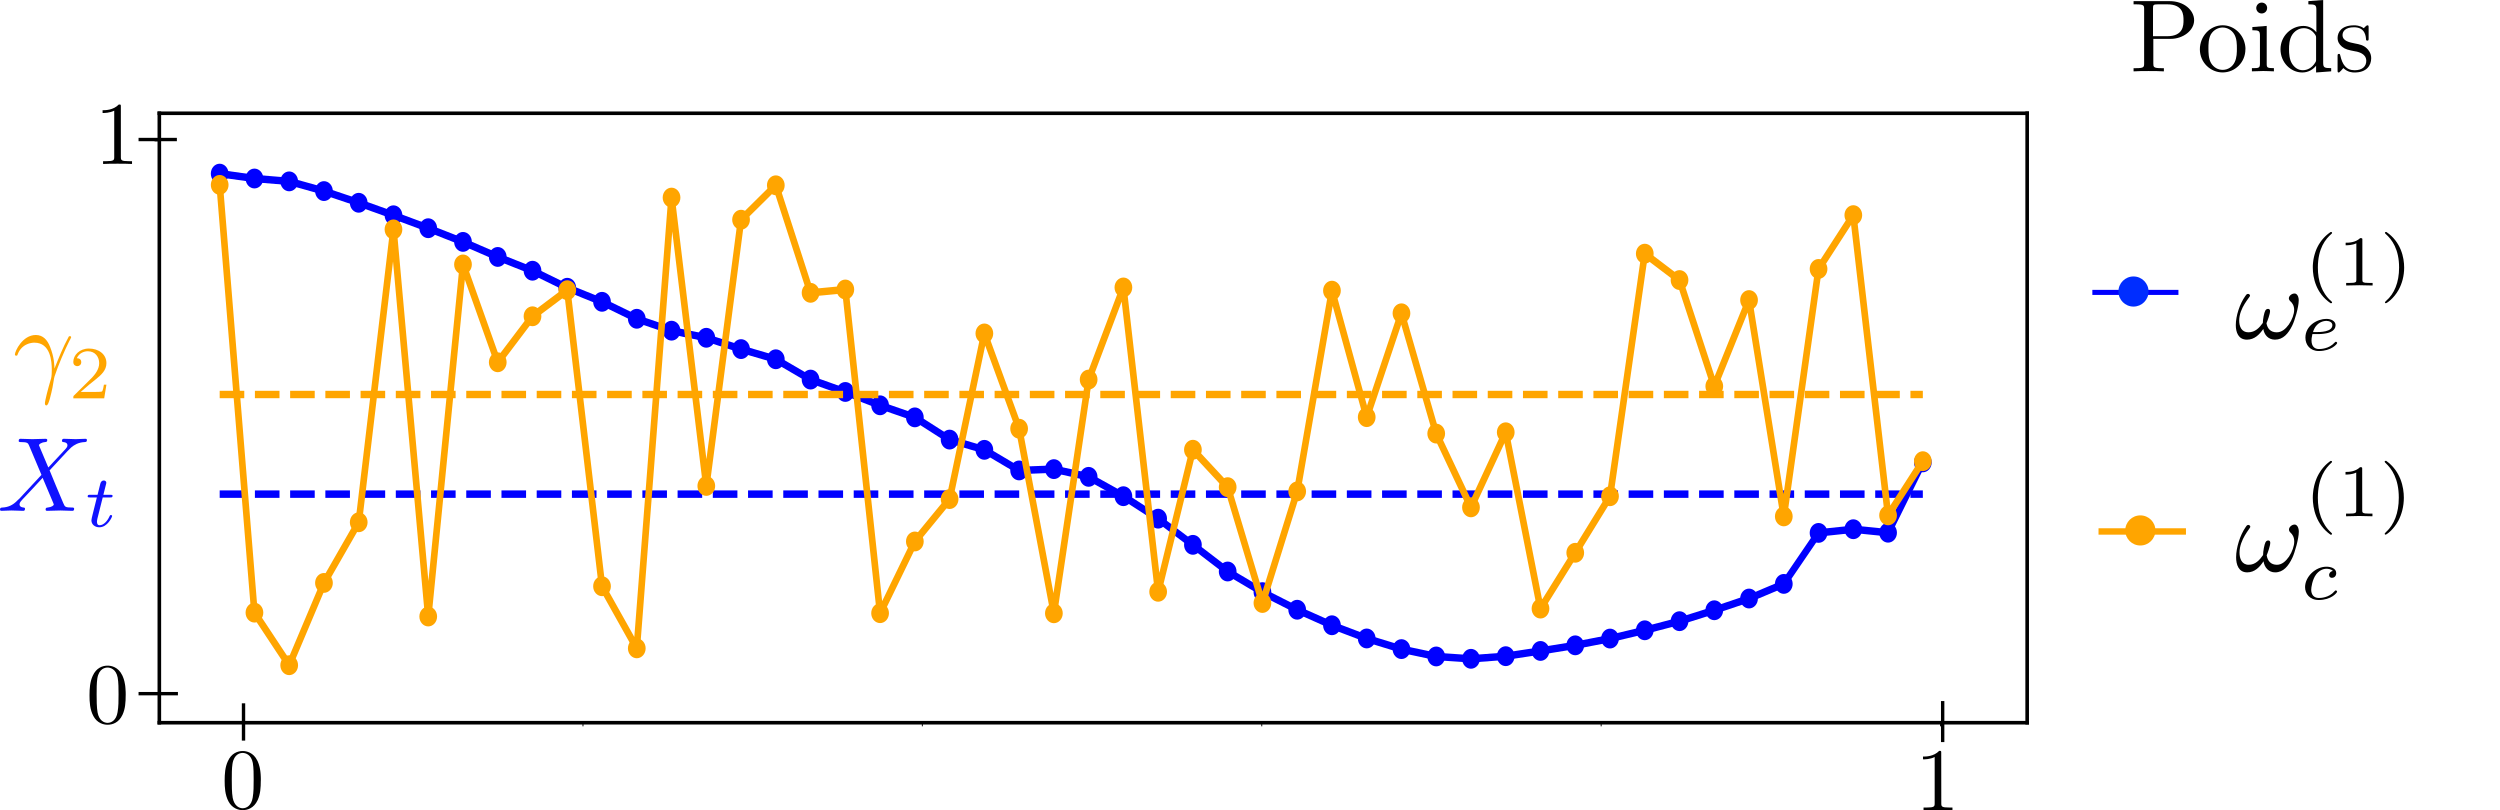 <?xml version="1.0" encoding="UTF-8" standalone="no"?>
<!-- Created with Inkscape (http://www.inkscape.org/) -->

<svg
   xmlns:dc="http://purl.org/dc/elements/1.1/"
   xmlns:cc="http://creativecommons.org/ns#"
   xmlns:rdf="http://www.w3.org/1999/02/22-rdf-syntax-ns#"
   xmlns:svg="http://www.w3.org/2000/svg"
   xmlns="http://www.w3.org/2000/svg"
   xmlns:xlink="http://www.w3.org/1999/xlink"
   xmlns:sodipodi="http://sodipodi.sourceforge.net/DTD/sodipodi-0.dtd"
   xmlns:inkscape="http://www.inkscape.org/namespaces/inkscape"
   width="207.079mm"
   height="67.121mm"
   viewBox="0 0 207.079 67.121"
   version="1.1"
   id="svg9025"
   inkscape:version="0.92.5 (2060ec1f9f, 2020-04-08)"
   sodipodi:docname="weights_2som.svg">
  <defs
     id="defs9019">
    <clipPath
       clipPathUnits="userSpaceOnUse"
       id="clipPath180">
      <path
         d="M 0,0 H 869 V 756 H 0 Z"
         id="path178"
         inkscape:connector-curvature="0" />
    </clipPath>
    <clipPath
       clipPathUnits="userSpaceOnUse"
       id="clipPath190">
      <path
         d="M 0,0 H 812.375 V 756 H 0 Z"
         id="path188"
         inkscape:connector-curvature="0" />
    </clipPath>
    <clipPath
       clipPathUnits="userSpaceOnUse"
       id="clipPath200">
      <path
         d="M 0,0 H 869 V 756 H 0 Z"
         id="path198"
         inkscape:connector-curvature="0" />
    </clipPath>
    <clipPath
       clipPathUnits="userSpaceOnUse"
       id="clipPath210">
      <path
         d="M 0,0 H 812.375 V 756 H 0 Z"
         id="path208"
         inkscape:connector-curvature="0" />
    </clipPath>
    <clipPath
       clipPathUnits="userSpaceOnUse"
       id="clipPath220">
      <path
         d="M 0,0 H 869 V 756 H 0 Z"
         id="path218"
         inkscape:connector-curvature="0" />
    </clipPath>
    <clipPath
       clipPathUnits="userSpaceOnUse"
       id="clipPath236">
      <path
         d="M 0,0 H 869 V 756 H 0 Z"
         id="path234"
         inkscape:connector-curvature="0" />
    </clipPath>
    <clipPath
       clipPathUnits="userSpaceOnUse"
       id="clipPath448">
      <path
         d="M 0,0 H 869 V 756 H 0 Z"
         id="path446"
         inkscape:connector-curvature="0" />
    </clipPath>
    <clipPath
       clipPathUnits="userSpaceOnUse"
       id="clipPath464">
      <path
         d="M 0,0 H 869 V 756 H 0 Z"
         id="path462"
         inkscape:connector-curvature="0" />
    </clipPath>
    <clipPath
       clipPathUnits="userSpaceOnUse"
       id="clipPath480">
      <path
         d="M 0,0 H 869 V 756 H 0 Z"
         id="path478"
         inkscape:connector-curvature="0" />
    </clipPath>
    <clipPath
       clipPathUnits="userSpaceOnUse"
       id="clipPath692">
      <path
         d="M 0,0 H 869 V 756 H 0 Z"
         id="path690"
         inkscape:connector-curvature="0" />
    </clipPath>
    <clipPath
       clipPathUnits="userSpaceOnUse"
       id="clipPath708">
      <path
         d="M 0,0 H 869 V 756 H 0 Z"
         id="path706"
         inkscape:connector-curvature="0" />
    </clipPath>
    <clipPath
       clipPathUnits="userSpaceOnUse"
       id="clipPath920">
      <path
         d="M 0,0 H 869 V 756 H 0 Z"
         id="path918"
         inkscape:connector-curvature="0" />
    </clipPath>
    <clipPath
       clipPathUnits="userSpaceOnUse"
       id="clipPath936">
      <path
         d="M 0,0 H 869 V 756 H 0 Z"
         id="path934"
         inkscape:connector-curvature="0" />
    </clipPath>
    <clipPath
       id="pb4bc68d1fe">
      <rect
         height="125.48"
         width="422.84"
         x="33.64"
         y="10.8"
         id="rect2242" />
    </clipPath>
    <clipPath
       id="clipPath8825">
      <rect
         height="125.48"
         width="422.84"
         x="33.64"
         y="10.8"
         id="rect8823" />
    </clipPath>
    <clipPath
       id="clipPath8829">
      <rect
         height="125.48"
         width="422.84"
         x="33.64"
         y="10.8"
         id="rect8827" />
    </clipPath>
    <clipPath
       id="clipPath8833">
      <rect
         height="125.48"
         width="422.84"
         x="33.64"
         y="10.8"
         id="rect8831" />
    </clipPath>
    <clipPath
       id="clipPath8837">
      <rect
         height="125.48"
         width="422.84"
         x="33.64"
         y="10.8"
         id="rect8835" />
    </clipPath>
    <clipPath
       id="clipPath8841">
      <rect
         height="125.48"
         width="422.84"
         x="33.64"
         y="10.8"
         id="rect8839" />
    </clipPath>
    <clipPath
       id="clipPath8845">
      <rect
         height="125.48"
         width="422.84"
         x="33.64"
         y="10.8"
         id="rect8843" />
    </clipPath>
    <path
       inkscape:connector-curvature="0"
       style="stroke:#0000ff;stroke-linecap:butt;stroke-linejoin:round"
       id="m11301d2ec2"
       d="M 0,1.5 C 0.398,1.5 0.779,1.342 1.061,1.061 1.342,0.779 1.5,0.398 1.5,0 1.5,-0.398 1.342,-0.779 1.061,-1.061 0.779,-1.342 0.398,-1.5 0,-1.5 c -0.398,0 -0.779,0.158 -1.061,0.439 C -1.342,-0.779 -1.5,-0.398 -1.5,0 c 0,0.398 0.158,0.779 0.439,1.061 C -0.779,1.342 -0.398,1.5 0,1.5 Z" />
    <path
       inkscape:connector-curvature="0"
       style="stroke:#ffa500;stroke-linecap:butt;stroke-linejoin:round"
       id="ma94434e2fb"
       d="M 0,1.5 C 0.398,1.5 0.779,1.342 1.061,1.061 1.342,0.779 1.5,0.398 1.5,0 1.5,-0.398 1.342,-0.779 1.061,-1.061 0.779,-1.342 0.398,-1.5 0,-1.5 c -0.398,0 -0.779,0.158 -1.061,0.439 C -1.342,-0.779 -1.5,-0.398 -1.5,0 c 0,0.398 0.158,0.779 0.439,1.061 C -0.779,1.342 -0.398,1.5 0,1.5 Z" />
  </defs>
  <sodipodi:namedview
     id="base"
     pagecolor="#ffffff"
     bordercolor="#666666"
     borderopacity="1.0"
     inkscape:pageopacity="0.0"
     inkscape:pageshadow="2"
     inkscape:zoom="0.7"
     inkscape:cx="347.33854"
     inkscape:cy="99.129989"
     inkscape:document-units="mm"
     inkscape:current-layer="layer1"
     showgrid="false"
     fit-margin-top="0"
     fit-margin-left="0"
     fit-margin-right="0"
     fit-margin-bottom="0"
     inkscape:window-width="1294"
     inkscape:window-height="704"
     inkscape:window-x="72"
     inkscape:window-y="27"
     inkscape:window-maximized="1" />
  <g
     inkscape:label="Layer 1"
     inkscape:groupmode="layer"
     id="layer1"
     transform="translate(2.526,-9.826)">
    <path
       d="m 17.649,69.646 v 0.346"
       style="fill:none;stroke:#000000;stroke-width:0.079;stroke-linecap:butt;stroke-linejoin:round;stroke-miterlimit:4;stroke-dasharray:none;stroke-opacity:1"
       id="path134"
       inkscape:connector-curvature="0" />
    <path
       d="m 45.763,69.646 v 0.346"
       style="fill:none;stroke:#000000;stroke-width:0.079;stroke-linecap:butt;stroke-linejoin:round;stroke-miterlimit:4;stroke-dasharray:none;stroke-opacity:1"
       id="path138"
       inkscape:connector-curvature="0" />
    <path
       d="m 73.873,69.646 v 0.346"
       style="fill:none;stroke:#000000;stroke-width:0.079;stroke-linecap:butt;stroke-linejoin:round;stroke-miterlimit:4;stroke-dasharray:none;stroke-opacity:1"
       id="path142"
       inkscape:connector-curvature="0" />
    <path
       d="m 101.988,69.646 v 0.346"
       style="fill:none;stroke:#000000;stroke-width:0.079;stroke-linecap:butt;stroke-linejoin:round;stroke-miterlimit:4;stroke-dasharray:none;stroke-opacity:1"
       id="path146"
       inkscape:connector-curvature="0" />
    <path
       d="m 130.1,69.646 v 0.346"
       style="fill:none;stroke:#000000;stroke-width:0.079;stroke-linecap:butt;stroke-linejoin:round;stroke-miterlimit:4;stroke-dasharray:none;stroke-opacity:1"
       id="path150"
       inkscape:connector-curvature="0" />
    <path
       d="m 158.212,69.646 v 0.346"
       style="fill:none;stroke:#000000;stroke-width:0.079;stroke-linecap:butt;stroke-linejoin:round;stroke-miterlimit:4;stroke-dasharray:none;stroke-opacity:1"
       id="path154"
       inkscape:connector-curvature="0" />
    <path
       d="M 10.621,67.353 H 10.277"
       style="fill:none;stroke:#000000;stroke-width:0.079;stroke-linecap:butt;stroke-linejoin:round;stroke-miterlimit:4;stroke-dasharray:none;stroke-opacity:1"
       id="path158"
       inkscape:connector-curvature="0" />
    <path
       d="M 10.621,21.492 H 10.277"
       style="fill:none;stroke:#000000;stroke-width:0.079;stroke-linecap:butt;stroke-linejoin:round;stroke-miterlimit:4;stroke-dasharray:none;stroke-opacity:1"
       id="path162"
       inkscape:connector-curvature="0" />
    <g
       id="g182"
       transform="matrix(0.353,0,0,0.353,-47.386,-11.674)" />
    <g
       transform="matrix(0.353,0,0,0.353,-46.252,65.055)"
       id="g184" />
    <g
       id="g8811"
       transform="matrix(0.367,0,0,0.411,-3.729,14.153)">
      <g
         id="LineCollection_1"
         style="stroke-linecap:butt;stroke-linejoin:round" />
      <g
         id="line2d_13"
         style="stroke-linecap:butt;stroke-linejoin:round">
        <path
           clip-path="url(#pb4bc68d1fe)"
           d="m 52.86,24.465 7.845,0.985 7.845,0.576 7.845,1.957 7.845,2.356 7.845,2.517 7.845,2.609 7.845,2.757 7.845,3.033 7.845,2.778 7.845,3.432 7.845,2.833 7.845,3.418 7.845,2.4 7.845,1.431 7.845,2.282 7.845,2.049 7.845,4.093 7.845,2.495 7.845,2.69 7.845,2.431 7.845,4.478 7.845,2.065 7.845,4.152 7.845,-0.264 7.845,1.557 7.845,3.9 7.845,4.526 7.845,5.275 7.845,5.373 7.845,4.158 7.845,3.549 7.845,3.129 7.845,2.662 7.845,2.145 7.845,1.482 7.845,0.473 7.845,-0.529 7.845,-1.057 7.845,-1.132 7.845,-1.362 7.845,-1.669 7.845,-1.834 7.845,-2.203 7.845,-2.363 7.845,-2.95 7.845,-10.275 7.845,-0.743 7.845,0.703 7.845,-14.174"
           style="fill:none;stroke:#0000ff;stroke-width:1.5;stroke-linecap:square;stroke-linejoin:round"
           id="path224"
           inkscape:connector-curvature="0" />
        <defs
           id="defs227">
          <path
             d="M 0,1.5 C 0.398,1.5 0.779,1.342 1.061,1.061 1.342,0.779 1.5,0.398 1.5,0 1.5,-0.398 1.342,-0.779 1.061,-1.061 0.779,-1.342 0.398,-1.5 0,-1.5 c -0.398,0 -0.779,0.158 -1.061,0.439 C -1.342,-0.779 -1.5,-0.398 -1.5,0 c 0,0.398 0.158,0.779 0.439,1.061 C -0.779,1.342 -0.398,1.5 0,1.5 Z"
             id="path9118"
             style="stroke:#0000ff;stroke-linecap:butt;stroke-linejoin:round"
             inkscape:connector-curvature="0" />
        </defs>
        <g
           clip-path="url(#pb4bc68d1fe)"
           id="g329"
           style="stroke-linecap:butt;stroke-linejoin:round">
          <use
             style="fill:#0000ff;stroke:#0000ff;stroke-linecap:butt;stroke-linejoin:round"
             x="52.86"
             xlink:href="#m11301d2ec2"
             y="24.465"
             id="use229"
             width="100%"
             height="100%" />
          <use
             style="fill:#0000ff;stroke:#0000ff;stroke-linecap:butt;stroke-linejoin:round"
             x="60.705"
             xlink:href="#m11301d2ec2"
             y="25.449"
             id="use231"
             width="100%"
             height="100%" />
          <use
             style="fill:#0000ff;stroke:#0000ff;stroke-linecap:butt;stroke-linejoin:round"
             x="68.55"
             xlink:href="#m11301d2ec2"
             y="26.026"
             id="use233"
             width="100%"
             height="100%" />
          <use
             style="fill:#0000ff;stroke:#0000ff;stroke-linecap:butt;stroke-linejoin:round"
             x="76.395"
             xlink:href="#m11301d2ec2"
             y="27.982"
             id="use235"
             width="100%"
             height="100%" />
          <use
             style="fill:#0000ff;stroke:#0000ff;stroke-linecap:butt;stroke-linejoin:round"
             x="84.24"
             xlink:href="#m11301d2ec2"
             y="30.339"
             id="use237"
             width="100%"
             height="100%" />
          <use
             style="fill:#0000ff;stroke:#0000ff;stroke-linecap:butt;stroke-linejoin:round"
             x="92.084"
             xlink:href="#m11301d2ec2"
             y="32.856"
             id="use239"
             width="100%"
             height="100%" />
          <use
             style="fill:#0000ff;stroke:#0000ff;stroke-linecap:butt;stroke-linejoin:round"
             x="99.929"
             xlink:href="#m11301d2ec2"
             y="35.465"
             id="use241"
             width="100%"
             height="100%" />
          <use
             style="fill:#0000ff;stroke:#0000ff;stroke-linecap:butt;stroke-linejoin:round"
             x="107.774"
             xlink:href="#m11301d2ec2"
             y="38.222"
             id="use243"
             width="100%"
             height="100%" />
          <use
             style="fill:#0000ff;stroke:#0000ff;stroke-linecap:butt;stroke-linejoin:round"
             x="115.619"
             xlink:href="#m11301d2ec2"
             y="41.255"
             id="use245"
             width="100%"
             height="100%" />
          <use
             style="fill:#0000ff;stroke:#0000ff;stroke-linecap:butt;stroke-linejoin:round"
             x="123.464"
             xlink:href="#m11301d2ec2"
             y="44.033"
             id="use247"
             width="100%"
             height="100%" />
          <use
             style="fill:#0000ff;stroke:#0000ff;stroke-linecap:butt;stroke-linejoin:round"
             x="131.309"
             xlink:href="#m11301d2ec2"
             y="47.465"
             id="use249"
             width="100%"
             height="100%" />
          <use
             style="fill:#0000ff;stroke:#0000ff;stroke-linecap:butt;stroke-linejoin:round"
             x="139.154"
             xlink:href="#m11301d2ec2"
             y="50.298"
             id="use251"
             width="100%"
             height="100%" />
          <use
             style="fill:#0000ff;stroke:#0000ff;stroke-linecap:butt;stroke-linejoin:round"
             x="146.999"
             xlink:href="#m11301d2ec2"
             y="53.716"
             id="use253"
             width="100%"
             height="100%" />
          <use
             style="fill:#0000ff;stroke:#0000ff;stroke-linecap:butt;stroke-linejoin:round"
             x="154.844"
             xlink:href="#m11301d2ec2"
             y="56.116"
             id="use255"
             width="100%"
             height="100%" />
          <use
             style="fill:#0000ff;stroke:#0000ff;stroke-linecap:butt;stroke-linejoin:round"
             x="162.689"
             xlink:href="#m11301d2ec2"
             y="57.547"
             id="use257"
             width="100%"
             height="100%" />
          <use
             style="fill:#0000ff;stroke:#0000ff;stroke-linecap:butt;stroke-linejoin:round"
             x="170.533"
             xlink:href="#m11301d2ec2"
             y="59.829"
             id="use259"
             width="100%"
             height="100%" />
          <use
             style="fill:#0000ff;stroke:#0000ff;stroke-linecap:butt;stroke-linejoin:round"
             x="178.378"
             xlink:href="#m11301d2ec2"
             y="61.878"
             id="use261"
             width="100%"
             height="100%" />
          <use
             style="fill:#0000ff;stroke:#0000ff;stroke-linecap:butt;stroke-linejoin:round"
             x="186.223"
             xlink:href="#m11301d2ec2"
             y="65.971"
             id="use263"
             width="100%"
             height="100%" />
          <use
             style="fill:#0000ff;stroke:#0000ff;stroke-linecap:butt;stroke-linejoin:round"
             x="194.068"
             xlink:href="#m11301d2ec2"
             y="68.466"
             id="use265"
             width="100%"
             height="100%" />
          <use
             style="fill:#0000ff;stroke:#0000ff;stroke-linecap:butt;stroke-linejoin:round"
             x="201.913"
             xlink:href="#m11301d2ec2"
             y="71.156"
             id="use267"
             width="100%"
             height="100%" />
          <use
             style="fill:#0000ff;stroke:#0000ff;stroke-linecap:butt;stroke-linejoin:round"
             x="209.758"
             xlink:href="#m11301d2ec2"
             y="73.587"
             id="use269"
             width="100%"
             height="100%" />
          <use
             style="fill:#0000ff;stroke:#0000ff;stroke-linecap:butt;stroke-linejoin:round"
             x="217.603"
             xlink:href="#m11301d2ec2"
             y="78.065"
             id="use271"
             width="100%"
             height="100%" />
          <use
             style="fill:#0000ff;stroke:#0000ff;stroke-linecap:butt;stroke-linejoin:round"
             x="225.448"
             xlink:href="#m11301d2ec2"
             y="80.131"
             id="use273"
             width="100%"
             height="100%" />
          <use
             style="fill:#0000ff;stroke:#0000ff;stroke-linecap:butt;stroke-linejoin:round"
             x="233.293"
             xlink:href="#m11301d2ec2"
             y="84.282"
             id="use275"
             width="100%"
             height="100%" />
          <use
             style="fill:#0000ff;stroke:#0000ff;stroke-linecap:butt;stroke-linejoin:round"
             x="241.138"
             xlink:href="#m11301d2ec2"
             y="84.018"
             id="use277"
             width="100%"
             height="100%" />
          <use
             style="fill:#0000ff;stroke:#0000ff;stroke-linecap:butt;stroke-linejoin:round"
             x="248.982"
             xlink:href="#m11301d2ec2"
             y="85.575"
             id="use279"
             width="100%"
             height="100%" />
          <use
             style="fill:#0000ff;stroke:#0000ff;stroke-linecap:butt;stroke-linejoin:round"
             x="256.827"
             xlink:href="#m11301d2ec2"
             y="89.475"
             id="use281"
             width="100%"
             height="100%" />
          <use
             style="fill:#0000ff;stroke:#0000ff;stroke-linecap:butt;stroke-linejoin:round"
             x="264.672"
             xlink:href="#m11301d2ec2"
             y="94.001"
             id="use283"
             width="100%"
             height="100%" />
          <use
             style="fill:#0000ff;stroke:#0000ff;stroke-linecap:butt;stroke-linejoin:round"
             x="272.517"
             xlink:href="#m11301d2ec2"
             y="99.277"
             id="use285"
             width="100%"
             height="100%" />
          <use
             style="fill:#0000ff;stroke:#0000ff;stroke-linecap:butt;stroke-linejoin:round"
             x="280.362"
             xlink:href="#m11301d2ec2"
             y="104.65"
             id="use287"
             width="100%"
             height="100%" />
          <use
             style="fill:#0000ff;stroke:#0000ff;stroke-linecap:butt;stroke-linejoin:round"
             x="288.207"
             xlink:href="#m11301d2ec2"
             y="108.807"
             id="use289"
             width="100%"
             height="100%" />
          <use
             style="fill:#0000ff;stroke:#0000ff;stroke-linecap:butt;stroke-linejoin:round"
             x="296.052"
             xlink:href="#m11301d2ec2"
             y="112.356"
             id="use291"
             width="100%"
             height="100%" />
          <use
             style="fill:#0000ff;stroke:#0000ff;stroke-linecap:butt;stroke-linejoin:round"
             x="303.897"
             xlink:href="#m11301d2ec2"
             y="115.485"
             id="use293"
             width="100%"
             height="100%" />
          <use
             style="fill:#0000ff;stroke:#0000ff;stroke-linecap:butt;stroke-linejoin:round"
             x="311.742"
             xlink:href="#m11301d2ec2"
             y="118.146"
             id="use295"
             width="100%"
             height="100%" />
          <use
             style="fill:#0000ff;stroke:#0000ff;stroke-linecap:butt;stroke-linejoin:round"
             x="319.587"
             xlink:href="#m11301d2ec2"
             y="120.291"
             id="use297"
             width="100%"
             height="100%" />
          <use
             style="fill:#0000ff;stroke:#0000ff;stroke-linecap:butt;stroke-linejoin:round"
             x="327.431"
             xlink:href="#m11301d2ec2"
             y="121.773"
             id="use299"
             width="100%"
             height="100%" />
          <use
             style="fill:#0000ff;stroke:#0000ff;stroke-linecap:butt;stroke-linejoin:round"
             x="335.276"
             xlink:href="#m11301d2ec2"
             y="122.246"
             id="use301"
             width="100%"
             height="100%" />
          <use
             style="fill:#0000ff;stroke:#0000ff;stroke-linecap:butt;stroke-linejoin:round"
             x="343.121"
             xlink:href="#m11301d2ec2"
             y="121.717"
             id="use303"
             width="100%"
             height="100%" />
          <use
             style="fill:#0000ff;stroke:#0000ff;stroke-linecap:butt;stroke-linejoin:round"
             x="350.966"
             xlink:href="#m11301d2ec2"
             y="120.661"
             id="use305"
             width="100%"
             height="100%" />
          <use
             style="fill:#0000ff;stroke:#0000ff;stroke-linecap:butt;stroke-linejoin:round"
             x="358.811"
             xlink:href="#m11301d2ec2"
             y="119.529"
             id="use307"
             width="100%"
             height="100%" />
          <use
             style="fill:#0000ff;stroke:#0000ff;stroke-linecap:butt;stroke-linejoin:round"
             x="366.656"
             xlink:href="#m11301d2ec2"
             y="118.167"
             id="use309"
             width="100%"
             height="100%" />
          <use
             style="fill:#0000ff;stroke:#0000ff;stroke-linecap:butt;stroke-linejoin:round"
             x="374.501"
             xlink:href="#m11301d2ec2"
             y="116.498"
             id="use311"
             width="100%"
             height="100%" />
          <use
             style="fill:#0000ff;stroke:#0000ff;stroke-linecap:butt;stroke-linejoin:round"
             x="382.346"
             xlink:href="#m11301d2ec2"
             y="114.664"
             id="use313"
             width="100%"
             height="100%" />
          <use
             style="fill:#0000ff;stroke:#0000ff;stroke-linecap:butt;stroke-linejoin:round"
             x="390.191"
             xlink:href="#m11301d2ec2"
             y="112.461"
             id="use315"
             width="100%"
             height="100%" />
          <use
             style="fill:#0000ff;stroke:#0000ff;stroke-linecap:butt;stroke-linejoin:round"
             x="398.036"
             xlink:href="#m11301d2ec2"
             y="110.098"
             id="use317"
             width="100%"
             height="100%" />
          <use
             style="fill:#0000ff;stroke:#0000ff;stroke-linecap:butt;stroke-linejoin:round"
             x="405.88"
             xlink:href="#m11301d2ec2"
             y="107.148"
             id="use319"
             width="100%"
             height="100%" />
          <use
             style="fill:#0000ff;stroke:#0000ff;stroke-linecap:butt;stroke-linejoin:round"
             x="413.725"
             xlink:href="#m11301d2ec2"
             y="96.873"
             id="use321"
             width="100%"
             height="100%" />
          <use
             style="fill:#0000ff;stroke:#0000ff;stroke-linecap:butt;stroke-linejoin:round"
             x="421.57"
             xlink:href="#m11301d2ec2"
             y="96.129"
             id="use323"
             width="100%"
             height="100%" />
          <use
             style="fill:#0000ff;stroke:#0000ff;stroke-linecap:butt;stroke-linejoin:round"
             x="429.415"
             xlink:href="#m11301d2ec2"
             y="96.832"
             id="use325"
             width="100%"
             height="100%" />
          <use
             style="fill:#0000ff;stroke:#0000ff;stroke-linecap:butt;stroke-linejoin:round"
             x="437.26"
             xlink:href="#m11301d2ec2"
             y="82.658"
             id="use327"
             width="100%"
             height="100%" />
        </g>
      </g>
      <g
         id="line2d_14"
         style="stroke-linecap:butt;stroke-linejoin:round">
        <path
           clip-path="url(#pb4bc68d1fe)"
           d="m 52.86,89.06 h 384.4"
           style="fill:none;stroke:#0000ff;stroke-width:1.5;stroke-linecap:butt;stroke-linejoin:round;stroke-dasharray:5.55, 2.4;stroke-dashoffset:0"
           id="path332"
           inkscape:connector-curvature="0" />
      </g>
      <g
         id="line2d_16"
         style="stroke-linecap:butt;stroke-linejoin:round">
        <path
           clip-path="url(#pb4bc68d1fe)"
           d="m 52.86,26.734 7.845,86.206 7.845,10.596 7.845,-16.584 7.845,-12.222 7.845,-59.028 7.845,78.019 7.845,-70.952 7.845,19.715 7.845,-9.27 7.845,-5.259 7.845,59.668 7.845,12.514 7.845,-90.841 7.845,58.113 7.845,-53.658 7.845,-6.933 7.845,21.671 7.845,-0.671 7.845,65.234 7.845,-14.45 7.845,-8.545 7.845,-33.382 7.845,19.197 7.845,37.201 7.845,-47.103 7.845,-18.563 7.845,61.334 7.845,-28.629 7.845,7.544 7.845,23.344 7.845,-22.491 7.845,-40.458 7.845,25.492 7.845,-20.931 7.845,24.247 7.845,14.865 7.845,-15.131 7.845,35.534 7.845,-11.25 7.845,-11.393 7.845,-48.888 7.845,5.318 7.845,21.393 7.845,-17.362 7.845,43.6 7.845,-49.873 7.845,-10.846 7.845,60.509 7.845,-10.919"
           style="fill:none;stroke:#ffa500;stroke-width:1.5;stroke-linecap:square;stroke-linejoin:round"
           id="path443"
           inkscape:connector-curvature="0" />
        <defs
           id="defs446">
          <path
             d="M 0,1.5 C 0.398,1.5 0.779,1.342 1.061,1.061 1.342,0.779 1.5,0.398 1.5,0 1.5,-0.398 1.342,-0.779 1.061,-1.061 0.779,-1.342 0.398,-1.5 0,-1.5 c -0.398,0 -0.779,0.158 -1.061,0.439 C -1.342,-0.779 -1.5,-0.398 -1.5,0 c 0,0.398 0.158,0.779 0.439,1.061 C -0.779,1.342 -0.398,1.5 0,1.5 Z"
             id="path9176"
             style="stroke:#ffa500;stroke-linecap:butt;stroke-linejoin:round"
             inkscape:connector-curvature="0" />
        </defs>
        <g
           clip-path="url(#pb4bc68d1fe)"
           id="g548-3"
           style="stroke-linecap:butt;stroke-linejoin:round">
          <use
             style="fill:#ffa500;stroke:#ffa500;stroke-linecap:butt;stroke-linejoin:round"
             x="52.86"
             xlink:href="#ma94434e2fb"
             y="26.734"
             id="use448"
             width="100%"
             height="100%" />
          <use
             style="fill:#ffa500;stroke:#ffa500;stroke-linecap:butt;stroke-linejoin:round"
             x="60.705"
             xlink:href="#ma94434e2fb"
             y="112.94"
             id="use450"
             width="100%"
             height="100%" />
          <use
             style="fill:#ffa500;stroke:#ffa500;stroke-linecap:butt;stroke-linejoin:round"
             x="68.55"
             xlink:href="#ma94434e2fb"
             y="123.536"
             id="use452"
             width="100%"
             height="100%" />
          <use
             style="fill:#ffa500;stroke:#ffa500;stroke-linecap:butt;stroke-linejoin:round"
             x="76.395"
             xlink:href="#ma94434e2fb"
             y="106.952"
             id="use454"
             width="100%"
             height="100%" />
          <use
             style="fill:#ffa500;stroke:#ffa500;stroke-linecap:butt;stroke-linejoin:round"
             x="84.24"
             xlink:href="#ma94434e2fb"
             y="94.729"
             id="use456"
             width="100%"
             height="100%" />
          <use
             style="fill:#ffa500;stroke:#ffa500;stroke-linecap:butt;stroke-linejoin:round"
             x="92.084"
             xlink:href="#ma94434e2fb"
             y="35.701"
             id="use458"
             width="100%"
             height="100%" />
          <use
             style="fill:#ffa500;stroke:#ffa500;stroke-linecap:butt;stroke-linejoin:round"
             x="99.929"
             xlink:href="#ma94434e2fb"
             y="113.72"
             id="use460"
             width="100%"
             height="100%" />
          <use
             style="fill:#ffa500;stroke:#ffa500;stroke-linecap:butt;stroke-linejoin:round"
             x="107.774"
             xlink:href="#ma94434e2fb"
             y="42.768"
             id="use462"
             width="100%"
             height="100%" />
          <use
             style="fill:#ffa500;stroke:#ffa500;stroke-linecap:butt;stroke-linejoin:round"
             x="115.619"
             xlink:href="#ma94434e2fb"
             y="62.483"
             id="use464"
             width="100%"
             height="100%" />
          <use
             style="fill:#ffa500;stroke:#ffa500;stroke-linecap:butt;stroke-linejoin:round"
             x="123.464"
             xlink:href="#ma94434e2fb"
             y="53.213"
             id="use466"
             width="100%"
             height="100%" />
          <use
             style="fill:#ffa500;stroke:#ffa500;stroke-linecap:butt;stroke-linejoin:round"
             x="131.309"
             xlink:href="#ma94434e2fb"
             y="47.954"
             id="use468"
             width="100%"
             height="100%" />
          <use
             style="fill:#ffa500;stroke:#ffa500;stroke-linecap:butt;stroke-linejoin:round"
             x="139.154"
             xlink:href="#ma94434e2fb"
             y="107.622"
             id="use470"
             width="100%"
             height="100%" />
          <use
             style="fill:#ffa500;stroke:#ffa500;stroke-linecap:butt;stroke-linejoin:round"
             x="146.999"
             xlink:href="#ma94434e2fb"
             y="120.136"
             id="use472"
             width="100%"
             height="100%" />
          <use
             style="fill:#ffa500;stroke:#ffa500;stroke-linecap:butt;stroke-linejoin:round"
             x="154.844"
             xlink:href="#ma94434e2fb"
             y="29.294"
             id="use474"
             width="100%"
             height="100%" />
          <use
             style="fill:#ffa500;stroke:#ffa500;stroke-linecap:butt;stroke-linejoin:round"
             x="162.689"
             xlink:href="#ma94434e2fb"
             y="87.407"
             id="use476"
             width="100%"
             height="100%" />
          <use
             style="fill:#ffa500;stroke:#ffa500;stroke-linecap:butt;stroke-linejoin:round"
             x="170.533"
             xlink:href="#ma94434e2fb"
             y="33.749"
             id="use478"
             width="100%"
             height="100%" />
          <use
             style="fill:#ffa500;stroke:#ffa500;stroke-linecap:butt;stroke-linejoin:round"
             x="178.378"
             xlink:href="#ma94434e2fb"
             y="26.816"
             id="use480"
             width="100%"
             height="100%" />
          <use
             style="fill:#ffa500;stroke:#ffa500;stroke-linecap:butt;stroke-linejoin:round"
             x="186.223"
             xlink:href="#ma94434e2fb"
             y="48.487"
             id="use482"
             width="100%"
             height="100%" />
          <use
             style="fill:#ffa500;stroke:#ffa500;stroke-linecap:butt;stroke-linejoin:round"
             x="194.068"
             xlink:href="#ma94434e2fb"
             y="47.816"
             id="use484"
             width="100%"
             height="100%" />
          <use
             style="fill:#ffa500;stroke:#ffa500;stroke-linecap:butt;stroke-linejoin:round"
             x="201.913"
             xlink:href="#ma94434e2fb"
             y="113.05"
             id="use486"
             width="100%"
             height="100%" />
          <use
             style="fill:#ffa500;stroke:#ffa500;stroke-linecap:butt;stroke-linejoin:round"
             x="209.758"
             xlink:href="#ma94434e2fb"
             y="98.6"
             id="use488"
             width="100%"
             height="100%" />
          <use
             style="fill:#ffa500;stroke:#ffa500;stroke-linecap:butt;stroke-linejoin:round"
             x="217.603"
             xlink:href="#ma94434e2fb"
             y="90.055"
             id="use490"
             width="100%"
             height="100%" />
          <use
             style="fill:#ffa500;stroke:#ffa500;stroke-linecap:butt;stroke-linejoin:round"
             x="225.448"
             xlink:href="#ma94434e2fb"
             y="56.673"
             id="use492"
             width="100%"
             height="100%" />
          <use
             style="fill:#ffa500;stroke:#ffa500;stroke-linecap:butt;stroke-linejoin:round"
             x="233.293"
             xlink:href="#ma94434e2fb"
             y="75.87"
             id="use494"
             width="100%"
             height="100%" />
          <use
             style="fill:#ffa500;stroke:#ffa500;stroke-linecap:butt;stroke-linejoin:round"
             x="241.138"
             xlink:href="#ma94434e2fb"
             y="113.071"
             id="use496"
             width="100%"
             height="100%" />
          <use
             style="fill:#ffa500;stroke:#ffa500;stroke-linecap:butt;stroke-linejoin:round"
             x="248.982"
             xlink:href="#ma94434e2fb"
             y="65.968"
             id="use498"
             width="100%"
             height="100%" />
          <use
             style="fill:#ffa500;stroke:#ffa500;stroke-linecap:butt;stroke-linejoin:round"
             x="256.827"
             xlink:href="#ma94434e2fb"
             y="47.406"
             id="use500"
             width="100%"
             height="100%" />
          <use
             style="fill:#ffa500;stroke:#ffa500;stroke-linecap:butt;stroke-linejoin:round"
             x="264.672"
             xlink:href="#ma94434e2fb"
             y="108.739"
             id="use502"
             width="100%"
             height="100%" />
          <use
             style="fill:#ffa500;stroke:#ffa500;stroke-linecap:butt;stroke-linejoin:round"
             x="272.517"
             xlink:href="#ma94434e2fb"
             y="80.11"
             id="use504"
             width="100%"
             height="100%" />
          <use
             style="fill:#ffa500;stroke:#ffa500;stroke-linecap:butt;stroke-linejoin:round"
             x="280.362"
             xlink:href="#ma94434e2fb"
             y="87.654"
             id="use506"
             width="100%"
             height="100%" />
          <use
             style="fill:#ffa500;stroke:#ffa500;stroke-linecap:butt;stroke-linejoin:round"
             x="288.207"
             xlink:href="#ma94434e2fb"
             y="110.998"
             id="use508"
             width="100%"
             height="100%" />
          <use
             style="fill:#ffa500;stroke:#ffa500;stroke-linecap:butt;stroke-linejoin:round"
             x="296.052"
             xlink:href="#ma94434e2fb"
             y="88.507"
             id="use510"
             width="100%"
             height="100%" />
          <use
             style="fill:#ffa500;stroke:#ffa500;stroke-linecap:butt;stroke-linejoin:round"
             x="303.897"
             xlink:href="#ma94434e2fb"
             y="48.05"
             id="use512"
             width="100%"
             height="100%" />
          <use
             style="fill:#ffa500;stroke:#ffa500;stroke-linecap:butt;stroke-linejoin:round"
             x="311.742"
             xlink:href="#ma94434e2fb"
             y="73.541"
             id="use514"
             width="100%"
             height="100%" />
          <use
             style="fill:#ffa500;stroke:#ffa500;stroke-linecap:butt;stroke-linejoin:round"
             x="319.587"
             xlink:href="#ma94434e2fb"
             y="52.611"
             id="use516"
             width="100%"
             height="100%" />
          <use
             style="fill:#ffa500;stroke:#ffa500;stroke-linecap:butt;stroke-linejoin:round"
             x="327.431"
             xlink:href="#ma94434e2fb"
             y="76.858"
             id="use518"
             width="100%"
             height="100%" />
          <use
             style="fill:#ffa500;stroke:#ffa500;stroke-linecap:butt;stroke-linejoin:round"
             x="335.276"
             xlink:href="#ma94434e2fb"
             y="91.723"
             id="use520"
             width="100%"
             height="100%" />
          <use
             style="fill:#ffa500;stroke:#ffa500;stroke-linecap:butt;stroke-linejoin:round"
             x="343.121"
             xlink:href="#ma94434e2fb"
             y="76.592"
             id="use522"
             width="100%"
             height="100%" />
          <use
             style="fill:#ffa500;stroke:#ffa500;stroke-linecap:butt;stroke-linejoin:round"
             x="350.966"
             xlink:href="#ma94434e2fb"
             y="112.126"
             id="use524"
             width="100%"
             height="100%" />
          <use
             style="fill:#ffa500;stroke:#ffa500;stroke-linecap:butt;stroke-linejoin:round"
             x="358.811"
             xlink:href="#ma94434e2fb"
             y="100.877"
             id="use526"
             width="100%"
             height="100%" />
          <use
             style="fill:#ffa500;stroke:#ffa500;stroke-linecap:butt;stroke-linejoin:round"
             x="366.656"
             xlink:href="#ma94434e2fb"
             y="89.484"
             id="use528"
             width="100%"
             height="100%" />
          <use
             style="fill:#ffa500;stroke:#ffa500;stroke-linecap:butt;stroke-linejoin:round"
             x="374.501"
             xlink:href="#ma94434e2fb"
             y="40.596"
             id="use530"
             width="100%"
             height="100%" />
          <use
             style="fill:#ffa500;stroke:#ffa500;stroke-linecap:butt;stroke-linejoin:round"
             x="382.346"
             xlink:href="#ma94434e2fb"
             y="45.914"
             id="use532"
             width="100%"
             height="100%" />
          <use
             style="fill:#ffa500;stroke:#ffa500;stroke-linecap:butt;stroke-linejoin:round"
             x="390.191"
             xlink:href="#ma94434e2fb"
             y="67.308"
             id="use534"
             width="100%"
             height="100%" />
          <use
             style="fill:#ffa500;stroke:#ffa500;stroke-linecap:butt;stroke-linejoin:round"
             x="398.036"
             xlink:href="#ma94434e2fb"
             y="49.945"
             id="use536"
             width="100%"
             height="100%" />
          <use
             style="fill:#ffa500;stroke:#ffa500;stroke-linecap:butt;stroke-linejoin:round"
             x="405.88"
             xlink:href="#ma94434e2fb"
             y="93.546"
             id="use538"
             width="100%"
             height="100%" />
          <use
             style="fill:#ffa500;stroke:#ffa500;stroke-linecap:butt;stroke-linejoin:round"
             x="413.725"
             xlink:href="#ma94434e2fb"
             y="43.673"
             id="use540"
             width="100%"
             height="100%" />
          <use
             style="fill:#ffa500;stroke:#ffa500;stroke-linecap:butt;stroke-linejoin:round"
             x="421.57"
             xlink:href="#ma94434e2fb"
             y="32.828"
             id="use542"
             width="100%"
             height="100%" />
          <use
             style="fill:#ffa500;stroke:#ffa500;stroke-linecap:butt;stroke-linejoin:round"
             x="429.415"
             xlink:href="#ma94434e2fb"
             y="93.336"
             id="use544"
             width="100%"
             height="100%" />
          <use
             style="fill:#ffa500;stroke:#ffa500;stroke-linecap:butt;stroke-linejoin:round"
             x="437.26"
             xlink:href="#ma94434e2fb"
             y="82.418"
             id="use546"
             width="100%"
             height="100%" />
        </g>
      </g>
      <g
         id="line2d_17"
         style="stroke-linecap:butt;stroke-linejoin:round">
        <path
           clip-path="url(#pb4bc68d1fe)"
           d="m 52.86,68.977 h 384.4"
           style="fill:none;stroke:#ffa500;stroke-width:1.5;stroke-linecap:butt;stroke-linejoin:round;stroke-dasharray:5.55, 2.4;stroke-dashoffset:0"
           id="path551"
           inkscape:connector-curvature="0" />
      </g>
    </g>
    <g
       transform="matrix(0.353,0,0,0.353,-69.309,0.799)"
       id="g946">
      <path
         inkscape:connector-curvature="0"
         id="path948"
         style="fill:none;stroke:#000000;stroke-width:0.847;stroke-linecap:square;stroke-linejoin:miter;stroke-miterlimit:4;stroke-dasharray:none;stroke-opacity:1"
         d="M 226.574,195.156 V 52.152" />
    </g>
    <g
       transform="matrix(0.353,0,0,0.353,-69.309,0.799)"
       id="g950">
      <path
         inkscape:connector-curvature="0"
         id="path952"
         style="fill:none;stroke:#000000;stroke-width:0.847;stroke-linecap:square;stroke-linejoin:miter;stroke-miterlimit:4;stroke-dasharray:none;stroke-opacity:1"
         d="M 664.863,195.156 V 52.152" />
    </g>
    <g
       transform="matrix(0.353,0,0,0.353,-69.309,0.799)"
       id="g954">
      <path
         inkscape:connector-curvature="0"
         id="path956"
         style="fill:none;stroke:#000000;stroke-width:0.847;stroke-linecap:square;stroke-linejoin:miter;stroke-miterlimit:4;stroke-dasharray:none;stroke-opacity:1"
         d="M 226.574,195.156 H 664.863" />
    </g>
    <g
       transform="matrix(0.353,0,0,0.353,-69.309,0.799)"
       id="g958">
      <path
         inkscape:connector-curvature="0"
         id="path960"
         style="fill:none;stroke:#000000;stroke-width:0.847;stroke-linecap:square;stroke-linejoin:miter;stroke-miterlimit:4;stroke-dasharray:none;stroke-opacity:1"
         d="M 226.574,52.152 H 664.863" />
    </g>
    <g
       transform="matrix(0.353,0,0,0.353,-77.246,9.266)"
       id="g962">
      <path
         inkscape:connector-curvature="0"
         id="path964"
         style="fill:none;stroke:#0000ff;stroke-width:1.183;stroke-linecap:square;stroke-linejoin:round;stroke-miterlimit:4;stroke-dasharray:none;stroke-opacity:1"
         d="M 703.234,70.195 H 722.25" />
    </g>
    <path
       inkscape:connector-curvature="0"
       id="path966"
       style="fill:#002dff;fill-opacity:1;fill-rule:nonzero;stroke:none;stroke-width:0.353"
       d="m 175.442,33.973 c 0,0.69 -0.559,1.248 -1.248,1.248 -0.689,0 -1.248,-0.558 -1.248,-1.248 0,-0.689 0.56,-1.248 1.248,-1.248 0.689,0 1.248,0.56 1.248,1.248 z" />
    <path
       inkscape:connector-curvature="0"
       id="path968"
       style="fill:#000000;fill-opacity:1;fill-rule:evenodd;stroke:none;stroke-width:0.353"
       d="m 187.881,34.728 v -0.036 l -0.003,-0.034 -0.001,-0.033 -0.003,-0.033 -0.002,-0.03 -0.007,-0.03 -0.006,-0.029 -0.007,-0.029 -0.007,-0.028 -0.007,-0.025 -0.008,-0.024 -0.01,-0.023 -0.007,-0.025 -0.013,-0.019 -0.012,-0.022 -0.011,-0.019 -0.023,-0.036 -0.028,-0.03 -0.014,-0.014 -0.015,-0.011 -0.015,-0.012 -0.03,-0.019 -0.015,-0.008 -0.019,-0.007 -0.017,-0.004 -0.017,-0.005 -0.035,-0.003 -0.018,-0.003 c -0.23,0 -0.467,0.202 -0.467,0.398 0,0.083 0.043,0.175 0.131,0.252 0.15,0.127 0.309,0.354 0.309,0.71 0,0.339 -0.17,0.818 -0.44,1.207 -0.265,0.363 -0.588,0.649 -1.002,0.649 -0.504,0 -0.776,-0.302 -0.852,-0.758 0.095,-0.218 0.296,-0.76 0.296,-0.998 0,-0.101 -0.044,-0.185 -0.157,-0.185 -0.072,0 -0.168,0.018 -0.237,0.142 -0.095,0.169 -0.204,0.719 -0.204,1.022 -0.286,0.398 -0.638,0.776 -1.193,0.776 -0.581,0 -0.765,-0.497 -0.765,-0.969 0,-1.057 0.897,-1.946 0.897,-2.053 0,-0.092 -0.072,-0.161 -0.167,-0.161 -0.116,0 -0.176,0.111 -0.23,0.187 -0.449,0.626 -0.781,1.63 -0.781,2.398 0,0.583 0.204,1.207 0.924,1.207 0.621,0 1.035,-0.421 1.353,-0.886 0.078,0.489 0.42,0.886 0.965,0.886 0.686,0 1.109,-0.514 1.423,-1.149 0.214,-0.412 0.546,-1.56 0.546,-2.084 z" />
    <path
       inkscape:connector-curvature="0"
       id="path970"
       style="fill:#000000;fill-opacity:1;fill-rule:evenodd;stroke:none;stroke-width:0.353"
       d="m 190.526,29.042 -0.108,0.077 -0.102,0.077 -0.096,0.08 -0.094,0.083 -0.087,0.085 -0.084,0.087 -0.079,0.09 -0.076,0.09 -0.07,0.092 -0.064,0.092 -0.124,0.19 -0.053,0.096 -0.051,0.096 -0.048,0.099 -0.044,0.098 -0.038,0.098 -0.037,0.099 -0.063,0.198 -0.053,0.196 -0.021,0.098 -0.021,0.097 -0.017,0.096 -0.012,0.095 -0.012,0.092 -0.008,0.092 -0.008,0.091 -0.006,0.09 -0.001,0.174 c 0,0.834 0.258,2.128 1.476,2.953 0.051,0 0.12,0 0.12,-0.067 0,-0.037 -0.015,-0.05 -0.059,-0.091 -0.817,-0.71 -1.119,-1.713 -1.119,-2.789 0,-1.595 0.634,-2.375 1.14,-2.811 0.023,-0.025 0.038,-0.043 0.038,-0.072 0,-0.072 -0.069,-0.072 -0.12,-0.072 z" />
    <path
       inkscape:connector-curvature="0"
       id="path972"
       style="fill:#000000;fill-opacity:1;fill-rule:evenodd;stroke:none;stroke-width:0.353"
       d="m 193.152,29.718 v -0.053 l -0.001,-0.007 v -0.021 l -0.001,-0.004 v -0.009 l -0.001,-0.004 v -0.004 l -0.003,-0.003 v -0.006 l -0.004,-0.007 -10e-4,-0.007 -0.004,-0.004 -0.001,-0.005 -0.006,-0.006 -0.003,-0.006 -0.011,-0.005 -0.007,-0.003 -0.004,-0.003 -0.008,-0.001 -0.01,-0.003 -0.003,-0.001 h -0.006 l -0.002,-0.001 h -0.01 l -0.004,-0.001 h -0.024 l -0.004,-0.003 h -0.067 c -0.391,0.374 -0.948,0.379 -1.2,0.379 v 0.212 c 0.147,0 0.551,0 0.887,-0.163 v 3.011 c 0,0.196 0,0.273 -0.615,0.273 h -0.229 v 0.211 c 0.107,-0.004 0.863,-0.023 1.091,-0.023 0.192,0 0.965,0.019 1.1,0.023 v -0.211 h -0.234 c -0.615,0 -0.615,-0.077 -0.615,-0.273 z" />
    <path
       inkscape:connector-curvature="0"
       id="path974"
       style="fill:#000000;fill-opacity:1;fill-rule:evenodd;stroke:none;stroke-width:0.353"
       d="m 195.139,29.042 h -0.033 l -0.002,0.003 h -0.011 l -0.004,0.001 h -0.007 l -0.008,0.003 h -0.006 l -0.004,0.003 -0.004,0.001 -0.01,0.004 -0.003,0.003 -0.011,0.01 -0.003,0.001 v 0.004 l -0.001,0.001 -0.002,0.001 v 0.004 l -0.004,0.003 v 0.004 l -0.001,0.001 v 0.004 l -0.003,0.004 v 0.015 c 0,0.029 0.018,0.047 0.055,0.09 0.529,0.467 1.117,1.265 1.117,2.788 0,1.235 -0.398,2.17 -1.061,2.746 -0.103,0.102 -0.112,0.108 -0.112,0.139 0,0.029 0.018,0.067 0.08,0.067 0.076,0 0.657,-0.388 1.064,-1.127 0.269,-0.491 0.449,-1.129 0.449,-1.82 0,-0.831 -0.258,-2.125 -1.475,-2.955 z" />
    <path
       inkscape:connector-curvature="0"
       id="path976"
       style="fill:#000000;fill-opacity:1;fill-rule:evenodd;stroke:none;stroke-width:0.353"
       d="m 189.402,37.499 h 0.077 l 0.026,-0.001 h 0.05 l 0.055,-0.002 0.03,-0.003 0.097,-0.004 0.099,-0.008 0.07,-0.007 0.07,-0.01 0.073,-0.01 0.144,-0.025 0.033,-0.007 0.035,-0.008 0.036,-0.01 0.031,-0.01 0.032,-0.008 0.032,-0.01 c 0.455,-0.155 0.54,-0.439 0.54,-0.616 0,-0.325 -0.339,-0.52 -0.762,-0.52 v 0.165 c 0.269,0 0.497,0.128 0.497,0.354 0,0.573 -1.039,0.573 -1.304,0.573 h -0.299 c 0.249,-0.857 0.935,-0.927 1.105,-0.927 v -0.165 c -0.737,0 -1.734,0.543 -1.734,1.553 0,0.595 0.387,1.109 1.107,1.109 1.039,0 1.524,-0.582 1.524,-0.666 0,-0.036 -0.055,-0.102 -0.103,-0.102 -0.036,0 -0.048,0.014 -0.101,0.061 -0.477,0.543 -1.196,0.543 -1.309,0.543 -0.368,0 -0.613,-0.236 -0.613,-0.714 0,-0.084 0,-0.203 0.073,-0.526 z" />
    <g
       transform="matrix(0.353,0,0,0.353,-77.246,9.266)"
       id="g978">
      <path
         inkscape:connector-curvature="0"
         id="path980"
         style="fill:none;stroke:#ffa500;stroke-width:1.5;stroke-linecap:square;stroke-linejoin:round;stroke-miterlimit:4;stroke-dasharray:none;stroke-opacity:1"
         d="m 704.84,126.293 h 19.019" />
    </g>
    <path
       inkscape:connector-curvature="0"
       id="path982"
       style="fill:#ffa500;fill-opacity:1;fill-rule:nonzero;stroke:none;stroke-width:0.353"
       d="m 176.011,53.763 c 0,0.689 -0.56,1.248 -1.25,1.248 -0.689,0 -1.249,-0.559 -1.249,-1.248 0,-0.689 0.56,-1.248 1.249,-1.248 0.69,0 1.25,0.56 1.25,1.248 z" />
    <path
       inkscape:connector-curvature="0"
       id="path984"
       style="fill:#000000;fill-opacity:1;fill-rule:evenodd;stroke:none;stroke-width:0.353"
       d="m 187.888,53.891 v -0.037 l -0.001,-0.035 -0.001,-0.036 -0.006,-0.033 -0.003,-0.032 -0.004,-0.032 -0.007,-0.03 -0.014,-0.058 -0.007,-0.026 -0.01,-0.025 -0.007,-0.023 -0.011,-0.025 -0.01,-0.022 -0.011,-0.022 -0.011,-0.019 -0.014,-0.019 -0.012,-0.018 -0.014,-0.015 -0.014,-0.017 -0.014,-0.014 -0.014,-0.012 -0.015,-0.013 -0.015,-0.011 -0.017,-0.008 -0.015,-0.009 -0.018,-0.007 -0.015,-0.006 -0.016,-0.006 -0.019,-10e-4 -0.018,-0.003 -0.017,-10e-4 c -0.227,0 -0.464,0.21 -0.464,0.413 0,0.084 0.04,0.18 0.128,0.259 0.153,0.132 0.307,0.368 0.307,0.737 0,0.351 -0.165,0.849 -0.435,1.251 -0.262,0.375 -0.588,0.672 -0.998,0.672 -0.503,0 -0.773,-0.313 -0.849,-0.786 0.095,-0.227 0.295,-0.787 0.295,-1.035 0,-0.103 -0.044,-0.192 -0.156,-0.192 -0.073,0 -0.169,0.019 -0.237,0.147 -0.094,0.176 -0.202,0.745 -0.202,1.06 -0.288,0.413 -0.638,0.805 -1.188,0.805 -0.582,0 -0.763,-0.517 -0.763,-1.005 0,-1.095 0.893,-2.016 0.893,-2.129 0,-0.093 -0.07,-0.167 -0.167,-0.167 -0.116,0 -0.175,0.116 -0.227,0.195 -0.449,0.648 -0.781,1.688 -0.781,2.485 0,0.604 0.204,1.251 0.92,1.251 0.622,0 1.032,-0.437 1.349,-0.919 0.079,0.507 0.419,0.919 0.962,0.919 0.684,0 1.105,-0.533 1.419,-1.192 0.21,-0.427 0.543,-1.616 0.543,-2.159 z" />
    <path
       inkscape:connector-curvature="0"
       id="path986"
       style="fill:#000000;fill-opacity:1;fill-rule:evenodd;stroke:none;stroke-width:0.353"
       d="m 190.523,48 -0.106,0.079 -0.103,0.081 -0.097,0.083 -0.094,0.086 -0.085,0.088 -0.084,0.089 -0.077,0.092 -0.076,0.094 -0.07,0.095 -0.064,0.097 -0.062,0.098 -0.061,0.099 -0.054,0.101 -0.051,0.099 -0.047,0.102 -0.044,0.102 -0.037,0.102 -0.039,0.102 -0.032,0.103 -0.031,0.102 -0.028,0.102 -0.025,0.102 -0.019,0.101 -0.021,0.101 -0.018,0.1 -0.012,0.099 -0.011,0.096 -0.01,0.095 -0.007,0.094 -0.006,0.093 -0.001,0.09 -0.003,0.09 c 0,0.864 0.259,2.205 1.473,3.061 0.05,0 0.12,0 0.12,-0.07 0,-0.039 -0.017,-0.051 -0.061,-0.095 -0.813,-0.734 -1.113,-1.773 -1.113,-2.89 0,-1.652 0.631,-2.46 1.133,-2.913 0.025,-0.025 0.041,-0.044 0.041,-0.074 0,-0.073 -0.07,-0.073 -0.12,-0.073 z" />
    <path
       inkscape:connector-curvature="0"
       id="path988"
       style="fill:#000000;fill-opacity:1;fill-rule:evenodd;stroke:none;stroke-width:0.353"
       d="m 193.138,48.698 v -0.054 l -10e-4,-0.007 v -0.022 l -0.001,-0.006 v -0.017 l -0.003,-0.004 v -0.006 l -0.004,-0.007 -0.001,-0.007 -0.007,-0.011 -0.004,-0.004 -0.004,-0.006 -0.004,-0.004 -0.004,-0.003 -0.008,-0.003 -0.004,-0.003 -0.008,-10e-4 -0.012,-0.004 h -0.006 l -0.003,-10e-4 h -0.01 l -0.005,-0.003 h -0.022 l -0.006,-10e-4 h -0.063 c -0.393,0.387 -0.95,0.393 -1.201,0.393 v 0.219 c 0.147,0 0.551,0 0.886,-0.168 v 3.12 c 0,0.204 0,0.282 -0.61,0.282 h -0.232 v 0.22 c 0.109,-0.005 0.863,-0.025 1.089,-0.025 0.19,0 0.962,0.019 1.097,0.025 v -0.22 h -0.234 c -0.613,0 -0.613,-0.078 -0.613,-0.282 z" />
    <path
       inkscape:connector-curvature="0"
       id="path990"
       style="fill:#000000;fill-opacity:1;fill-rule:evenodd;stroke:none;stroke-width:0.353"
       d="m 195.121,48 h -0.036 l -0.003,10e-4 h -0.01 l -0.007,0.001 h -0.004 l -0.002,0.002 -0.007,0.001 h -0.006 l -0.001,10e-4 -0.007,10e-4 -0.004,0.003 -0.008,0.004 -0.004,0.004 -0.003,0.004 -0.007,0.007 v 0.001 l -0.003,10e-4 -0.001,10e-4 v 0.004 l -0.001,10e-4 -10e-4,0.003 v 0.003 l -0.003,10e-4 v 0.025 c 0,0.03 0.017,0.05 0.054,0.094 0.526,0.482 1.113,1.31 1.113,2.888 0,1.279 -0.398,2.249 -1.06,2.847 -0.102,0.105 -0.108,0.11 -0.108,0.144 0,0.03 0.017,0.07 0.077,0.07 0.074,0 0.657,-0.403 1.06,-1.169 0.269,-0.507 0.449,-1.17 0.449,-1.886 0,-0.861 -0.259,-2.202 -1.468,-3.061 z" />
    <path
       inkscape:connector-curvature="0"
       id="path992"
       style="fill:#000000;fill-opacity:1;fill-rule:evenodd;stroke:none;stroke-width:0.353"
       d="m 190.714,57.122 -0.019,0.004 -0.021,0.003 -0.021,0.005 -0.017,0.007 -0.036,0.014 -0.015,0.007 -0.017,0.01 -0.014,0.008 -0.014,0.011 -0.011,0.008 -0.012,0.011 -0.014,0.01 -0.011,0.012 -0.01,0.012 -0.01,0.011 -0.019,0.025 -0.007,0.014 -0.008,0.012 -0.006,0.012 -0.005,0.014 -0.007,0.014 -0.003,0.012 -0.004,0.014 -0.006,0.012 -0.003,0.014 -0.003,0.015 -0.001,0.013 -10e-4,0.014 v 0.025 c 0,0.164 0.129,0.225 0.237,0.225 0.135,0 0.351,-0.097 0.351,-0.39 0,-0.416 -0.479,-0.533 -0.809,-0.533 -0.92,0 -1.771,0.843 -1.771,1.695 0,0.526 0.368,1.064 1.134,1.064 1.035,0 1.518,-0.602 1.518,-0.69 0,-0.037 -0.055,-0.105 -0.103,-0.105 -0.039,0 -0.051,0.014 -0.102,0.064 -0.475,0.563 -1.191,0.563 -1.304,0.563 -0.438,0 -0.635,-0.3 -0.635,-0.682 0,-0.175 0.087,-0.843 0.405,-1.265 0.23,-0.302 0.549,-0.473 0.857,-0.473 0.087,0 0.381,0.011 0.533,0.184 z" />
    <g
       id="g11138"
       transform="translate(-15.459,-1.89)">
      <path
         inkscape:connector-curvature="0"
         id="path4578"
         style="fill:#000000;fill-opacity:1;fill-rule:evenodd;stroke:none;stroke-width:0.353"
         d="m 191.296,14.934 -0.026,-0.219 v -2.298 c 0,-0.284 0.018,-0.342 0.413,-0.342 h 0.761 c 1.353,0 1.353,0.903 1.353,1.319 0,0.401 0,1.322 -1.353,1.322 h -1.174 l 0.026,0.219 h 1.437 c 1.02,0 1.943,-0.689 1.943,-1.541 0,-0.834 -0.845,-1.583 -2.011,-1.583 h -3.005 v 0.265 h 0.204 c 0.656,0 0.671,0.092 0.671,0.4 v 4.486 c 0,0.309 -0.015,0.401 -0.671,0.401 h -0.204 v 0.265 c 0.298,-0.028 0.926,-0.028 1.25,-0.028 0.322,0 0.963,0 1.261,0.028 v -0.265 h -0.204 c -0.654,0 -0.671,-0.092 -0.671,-0.401 z" />
      <path
         inkscape:connector-curvature="0"
         id="path4580"
         style="fill:#000000;fill-opacity:1;fill-rule:evenodd;stroke:none;stroke-width:0.353"
         d="m 198.927,15.803 v -0.101 l -0.008,-0.101 -0.012,-0.099 -0.017,-0.098 -0.022,-0.095 -0.026,-0.095 -0.029,-0.092 -0.033,-0.09 -0.039,-0.088 -0.043,-0.086 -0.044,-0.083 -0.05,-0.081 -0.054,-0.079 -0.057,-0.074 -0.059,-0.074 -0.062,-0.067 -0.065,-0.068 -0.071,-0.062 -0.069,-0.061 -0.152,-0.108 -0.077,-0.048 -0.083,-0.044 -0.084,-0.041 -0.084,-0.036 -0.087,-0.03 -0.09,-0.028 -0.091,-0.022 -0.092,-0.019 -0.092,-0.011 -0.096,-0.008 -0.095,-0.003 -0.008,0.186 c 0.375,0 0.742,0.189 0.963,0.554 0.22,0.367 0.22,0.86 0.22,1.183 0,0.309 0,0.766 -0.187,1.139 -0.187,0.386 -0.561,0.631 -0.988,0.631 -0.367,0 -0.738,-0.179 -0.969,-0.569 -0.213,-0.376 -0.213,-0.893 -0.213,-1.202 0,-0.331 0,-0.791 0.201,-1.167 0.233,-0.388 0.631,-0.569 0.973,-0.569 l 0.008,-0.186 c -1.061,0 -1.891,0.926 -1.891,1.991 0,1.099 0.888,1.916 1.882,1.916 1.029,0 1.889,-0.834 1.889,-1.916 z" />
      <path
         inkscape:connector-curvature="0"
         id="path4582"
         style="fill:#000000;fill-opacity:1;fill-rule:evenodd;stroke:none;stroke-width:0.353"
         d="m 200.689,13.863 -1.189,0.092 v 0.266 c 0.551,0 0.628,0.051 0.628,0.466 v 2.292 c 0,0.382 -0.092,0.382 -0.666,0.382 v 0.265 c 0.274,-0.008 0.732,-0.028 0.938,-0.028 0.299,0 0.597,0.019 0.885,0.028 v -0.265 c -0.561,0 -0.597,-0.043 -0.597,-0.373 z" />
      <path
         inkscape:connector-curvature="0"
         id="path4584"
         style="fill:#000000;fill-opacity:1;fill-rule:evenodd;stroke:none;stroke-width:0.353"
         d="m 200.724,12.38 -0.003,-0.023 -0.001,-0.026 v -0.024 l -0.007,-0.025 -0.006,-0.022 -0.014,-0.044 -0.017,-0.041 -0.01,-0.02 -0.023,-0.036 -0.028,-0.033 -0.014,-0.018 -0.015,-0.014 -0.015,-0.015 -0.017,-0.014 -0.019,-0.012 -0.018,-0.011 -0.018,-0.012 -0.016,-0.01 -0.022,-0.009 -0.019,-0.008 -0.041,-0.014 -0.021,-0.004 -0.022,-0.006 -0.021,-0.004 -0.066,-0.004 c -0.265,0 -0.449,0.23 -0.449,0.45 0,0.23 0.184,0.45 0.449,0.45 0.237,0 0.452,-0.177 0.452,-0.45 z" />
      <path
         inkscape:connector-curvature="0"
         id="path4586"
         style="fill:#000000;fill-opacity:1;fill-rule:evenodd;stroke:none;stroke-width:0.353"
         d="m 204.778,17.158 v 0.561 l 1.25,-0.094 v -0.265 c -0.597,0 -0.663,-0.058 -0.663,-0.475 v -5.169 l -1.227,0.094 v 0.265 c 0.597,0 0.663,0.058 0.663,0.477 v 1.837 c -0.244,-0.305 -0.611,-0.525 -1.072,-0.525 l 0.034,0.187 c 0.298,0 0.656,0.128 0.921,0.509 0.094,0.146 0.094,0.164 0.094,0.317 v 1.746 c 0,0.151 0,0.171 -0.094,0.314 -0.256,0.409 -0.641,0.595 -1.008,0.595 -0.382,0 -0.688,-0.22 -0.891,-0.544 -0.222,-0.35 -0.248,-0.835 -0.248,-1.184 0,-0.314 0.015,-0.827 0.263,-1.209 0.179,-0.265 0.503,-0.544 0.963,-0.544 l -0.034,-0.187 c -1.006,0 -1.899,0.833 -1.899,1.931 0,1.08 0.835,1.925 1.804,1.925 0.546,0 0.93,-0.288 1.144,-0.561 z" />
      <path
         inkscape:connector-curvature="0"
         id="path4588"
         style="fill:#000000;fill-opacity:1;fill-rule:evenodd;stroke:none;stroke-width:0.353"
         d="m 208.047,15.973 0.021,0.003 0.021,0.004 0.026,0.004 0.024,0.007 0.029,0.007 0.033,0.007 0.031,0.008 0.033,0.011 0.035,0.01 0.037,0.012 0.036,0.014 0.037,0.014 0.04,0.017 0.074,0.036 0.037,0.021 0.038,0.025 0.035,0.024 0.036,0.026 0.033,0.026 0.032,0.032 0.03,0.032 0.029,0.034 0.028,0.036 0.026,0.037 0.031,0.064 0.007,0.021 0.01,0.025 0.01,0.022 0.005,0.023 0.004,0.023 0.011,0.053 0.006,0.052 0.003,0.029 v 0.028 c 0,0.433 -0.301,0.775 -0.962,0.775 -0.716,0 -1.021,-0.486 -1.186,-1.209 -0.024,-0.109 -0.032,-0.145 -0.116,-0.145 -0.113,0 -0.113,0.059 -0.113,0.213 v 1.125 c 0,0.143 0,0.202 0.094,0.202 0.043,0 0.051,-0.008 0.213,-0.171 0.017,-0.017 0.017,-0.032 0.171,-0.194 0.373,0.357 0.758,0.365 0.937,0.365 0.979,0 1.37,-0.572 1.37,-1.183 0,-0.45 -0.256,-0.707 -0.358,-0.81 -0.28,-0.271 -0.613,-0.341 -0.973,-0.408 -0.472,-0.093 -1.043,-0.205 -1.043,-0.699 0,-0.298 0.22,-0.646 0.953,-0.646 0.936,0 0.978,0.765 0.995,1.031 0.011,0.075 0.085,0.075 0.103,0.075 0.11,0 0.11,-0.043 0.11,-0.204 v -0.86 c 0,-0.146 0,-0.204 -0.093,-0.204 -0.041,0 -0.059,0 -0.171,0.101 -0.023,0.036 -0.109,0.11 -0.145,0.138 -0.324,-0.238 -0.672,-0.238 -0.799,-0.238 -1.039,0 -1.363,0.569 -1.363,1.046 0,0.297 0.137,0.537 0.367,0.725 0.272,0.22 0.514,0.272 1.123,0.39 z" />
    </g>
    <path
       d="M 1.476,48.549 0.743,46.811 c -0.025,-0.073 -0.044,-0.103 -0.044,-0.113 0,-0.054 0.152,-0.219 0.515,-0.254 0.088,-0.01 0.176,-0.018 0.176,-0.169 0,-0.103 -0.108,-0.103 -0.132,-0.103 -0.36,0 -0.734,0.029 -1.101,0.029 -0.218,0 -0.758,-0.029 -0.979,-0.029 -0.051,0 -0.157,0 -0.157,0.176 0,0.096 0.087,0.096 0.201,0.096 0.525,0 0.575,0.087 0.658,0.278 l 1.029,2.439 -1.845,1.983 -0.11,0.097 c -0.429,0.463 -0.841,0.601 -1.287,0.625 -0.111,0.01 -0.193,0.01 -0.193,0.176 0,0.008 0,0.097 0.117,0.097 0.261,0 0.546,-0.029 0.82,-0.029 0.324,0 0.664,0.029 0.977,0.029 0.055,0 0.158,0 0.158,-0.176 0,-0.087 -0.087,-0.097 -0.103,-0.097 -0.08,-0.007 -0.351,-0.025 -0.351,-0.27 0,-0.139 0.131,-0.28 0.236,-0.393 l 0.889,-0.945 0.788,-0.853 0.882,2.086 c 0.035,0.096 0.044,0.104 0.044,0.124 0,0.069 -0.165,0.216 -0.506,0.251 -0.098,0.01 -0.174,0.019 -0.174,0.168 0,0.105 0.095,0.105 0.13,0.105 0.247,0 0.855,-0.029 1.101,-0.029 0.218,0 0.751,0.029 0.97,0.029 0.061,0 0.165,0 0.165,-0.167 0,-0.106 -0.088,-0.106 -0.158,-0.106 -0.584,-0.007 -0.604,-0.035 -0.75,-0.382 -0.34,-0.815 -0.926,-2.176 -1.126,-2.698 0.594,-0.615 1.507,-1.654 1.789,-1.898 0.254,-0.211 0.586,-0.419 1.111,-0.445 0.113,-0.01 0.192,-0.01 0.192,-0.176 0,-0.008 0,-0.096 -0.115,-0.096 -0.263,0 -0.548,0.029 -0.821,0.029 -0.324,0 -0.653,-0.029 -0.97,-0.029 -0.051,0 -0.165,0 -0.165,0.176 0,0.059 0.044,0.087 0.106,0.096 0.079,0.007 0.35,0.026 0.35,0.27 0,0.124 -0.096,0.236 -0.168,0.315 z"
       style="fill:#1012ff;fill-opacity:1;fill-rule:evenodd;stroke:none;stroke-width:0.353"
       id="path4692"
       inkscape:connector-curvature="0" />
    <path
       d="m 5.983,51.029 h 0.622 c 0.114,0 0.194,0 0.194,-0.134 0,-0.085 -0.08,-0.085 -0.182,-0.085 h -0.58 l 0.226,-0.903 c 0.003,-0.031 0.018,-0.062 0.018,-0.087 0,-0.111 -0.085,-0.195 -0.208,-0.195 -0.154,0 -0.245,0.103 -0.289,0.263 -0.038,0.151 0.038,-0.141 -0.229,0.922 H 4.93 c -0.116,0 -0.194,0 -0.194,0.135 0,0.084 0.072,0.084 0.183,0.084 h 0.579 l -0.36,1.441 c -0.037,0.155 -0.092,0.374 -0.092,0.452 0,0.361 0.306,0.58 0.655,0.58 0.679,0 1.062,-0.853 1.062,-0.935 0,-0.078 -0.08,-0.078 -0.099,-0.078 -0.072,0 -0.077,0.014 -0.124,0.116 -0.174,0.386 -0.485,0.727 -0.82,0.727 -0.131,0 -0.215,-0.078 -0.215,-0.297 0,-0.064 0.025,-0.192 0.037,-0.252 z"
       style="fill:#1012ff;fill-opacity:1;fill-rule:evenodd;stroke:none;stroke-width:0.353"
       id="path4694"
       inkscape:connector-curvature="0" />
    <path
       d="m -1.086,39.238 0.018,-0.045 0.018,-0.047 0.019,-0.044 0.018,-0.043 0.04,-0.083 0.021,-0.037 0.023,-0.037 0.021,-0.037 0.05,-0.069 0.023,-0.031 0.053,-0.061 0.049,-0.056 0.055,-0.053 0.057,-0.048 0.052,-0.043 0.056,-0.04 0.055,-0.036 0.058,-0.033 0.115,-0.055 0.055,-0.022 0.052,-0.021 0.057,-0.018 0.049,-0.014 0.051,-0.012 0.048,-0.011 0.043,-0.008 0.045,-0.007 0.074,-0.011 0.032,-0.001 0.03,-0.004 h 0.025 l 0.022,-10e-4 h 0.026 c 1.339,0 1.439,1.553 1.439,2.256 0,0.542 -0.046,0.693 -0.106,0.871 -0.194,0.645 -0.463,1.676 -0.463,1.907 0,0.098 0.044,0.163 0.117,0.163 0.114,0 0.186,-0.199 0.287,-0.535 0.2,-0.747 0.289,-1.251 0.325,-1.528 0.018,-0.116 0.035,-0.229 0.072,-0.347 0.282,-0.877 0.854,-2.2 1.208,-2.901 0.059,-0.105 0.165,-0.303 0.165,-0.336 0,-0.09 -0.085,-0.09 -0.106,-0.09 -0.025,0 -0.077,0 -0.105,0.061 -0.463,0.845 -0.816,1.732 -1.173,2.628 -0.005,-0.274 -0.018,-0.948 -0.365,-1.812 -0.212,-0.54 -0.565,-0.974 -1.18,-0.974 -1.105,0 -1.732,1.346 -1.732,1.623 0,0.09 0.083,0.09 0.172,0.09 z"
       style="fill:#ffa500;fill-opacity:1;fill-rule:evenodd;stroke:none;stroke-width:0.353"
       id="path4696"
       inkscape:connector-curvature="0" />
    <path
       d="m 6.289,41.69 h -0.207 c -0.02,0.135 -0.085,0.502 -0.162,0.564 -0.051,0.036 -0.528,0.036 -0.616,0.036 H 4.16 c 0.652,-0.575 0.87,-0.748 1.243,-1.041 0.459,-0.369 0.886,-0.752 0.886,-1.342 0,-0.751 -0.654,-1.211 -1.451,-1.211 -0.769,0 -1.293,0.54 -1.293,1.111 0,0.317 0.267,0.349 0.332,0.349 0.147,0 0.327,-0.106 0.327,-0.33 0,-0.11 -0.044,-0.328 -0.367,-0.328 0.193,-0.44 0.615,-0.578 0.907,-0.578 0.623,0 0.945,0.482 0.945,0.987 0,0.54 -0.386,0.969 -0.586,1.191 l -1.491,1.48 c -0.067,0.055 -0.067,0.069 -0.067,0.241 h 2.559 z"
       style="fill:#ffa500;fill-opacity:1;fill-rule:evenodd;stroke:none;stroke-width:0.353"
       id="path4698"
       inkscape:connector-curvature="0" />
    <path
       d="m 19.079,74.498 v -0.106 l -0.001,-0.106 -0.003,-0.108 -0.011,-0.212 -0.009,-0.106 -0.011,-0.106 -0.014,-0.105 -0.017,-0.103 -0.019,-0.105 -0.024,-0.103 -0.028,-0.102 -0.03,-0.103 -0.035,-0.099 -0.041,-0.101 -0.019,-0.05 -0.025,-0.048 c -0.325,-0.686 -0.909,-0.8 -1.209,-0.8 -0.426,0 -0.947,0.186 -1.237,0.849 -0.229,0.491 -0.263,1.047 -0.263,1.615 0,0.535 0.029,1.174 0.32,1.714 0.306,0.576 0.827,0.718 1.174,0.718 v -0.156 c -0.277,0 -0.697,-0.178 -0.827,-0.861 -0.077,-0.426 -0.077,-1.079 -0.077,-1.502 0,-0.455 0,-0.923 0.058,-1.308 0.133,-0.847 0.668,-0.911 0.846,-0.911 0.234,0 0.704,0.127 0.839,0.832 0.07,0.398 0.07,0.941 0.07,1.386 0,0.536 0,1.018 -0.079,1.475 -0.104,0.675 -0.513,0.889 -0.831,0.889 v 0.156 c 0.383,0 0.923,-0.147 1.24,-0.826 0.226,-0.489 0.26,-1.043 0.26,-1.607 z"
       style="fill:#000000;fill-opacity:1;fill-rule:evenodd;stroke:none;stroke-width:0.353"
       id="path4704"
       inkscape:connector-curvature="0" />
    <path
       d="m 158.269,72.212 v -0.072 l -0.001,-0.006 v -0.022 l -0.003,-0.004 -10e-4,-0.011 v -0.008 l -0.003,-0.008 -0.001,-0.007 -0.005,-0.014 -0.004,-0.006 -0.003,-0.004 -0.004,-0.004 -0.002,-0.006 -0.019,-0.01 -0.006,-10e-4 -0.003,-0.001 h -0.002 l -0.004,-0.001 -0.004,-0.003 h -0.004 l -0.005,-10e-4 h -0.004 l -0.006,-0.001 h -0.011 l -0.003,-0.001 h -0.031 l -0.008,-10e-4 h -0.03 c -0.458,0.474 -1.107,0.474 -1.343,0.474 v 0.23 c 0.149,0 0.583,0 0.966,-0.193 v 3.831 c 0,0.267 -0.021,0.354 -0.685,0.354 h -0.237 v 0.23 c 0.258,-0.024 0.901,-0.024 1.196,-0.024 0.296,0 0.938,0 1.199,0.024 v -0.23 h -0.236 c -0.667,0 -0.689,-0.08 -0.689,-0.354 z"
       style="fill:#000000;fill-opacity:1;fill-rule:evenodd;stroke:none;stroke-width:0.353"
       id="path4706"
       inkscape:connector-curvature="0" />
    <g
       transform="matrix(0.353,0,0,0.353,-69.309,0.799)"
       id="g4708">
      <path
         d="m 246.328,190.605 v 8.75"
         style="fill:none;stroke:#000000;stroke-width:0.794;stroke-linecap:butt;stroke-linejoin:miter;stroke-miterlimit:4;stroke-dasharray:none;stroke-opacity:1"
         id="path4710"
         inkscape:connector-curvature="0" />
    </g>
    <g
       transform="matrix(0.353,0,0,0.353,-69.309,0.799)"
       id="g4712">
      <path
         d="m 645.035,190.078 v 9.625"
         style="fill:none;stroke:#000000;stroke-width:0.794;stroke-linecap:butt;stroke-linejoin:miter;stroke-miterlimit:4;stroke-dasharray:none;stroke-opacity:1"
         id="path4714"
         inkscape:connector-curvature="0" />
    </g>
    <path
       d="m 7.886,67.429 v -0.106 l -0.001,-0.107 -0.003,-0.108 -0.007,-0.105 -0.006,-0.108 -0.008,-0.106 -0.009,-0.105 -0.014,-0.105 -0.018,-0.105 -0.041,-0.207 -0.028,-0.103 -0.03,-0.102 -0.037,-0.101 -0.04,-0.101 -0.021,-0.05 -0.023,-0.048 c -0.325,-0.686 -0.908,-0.8 -1.21,-0.8 -0.426,0 -0.945,0.186 -1.238,0.849 -0.226,0.492 -0.263,1.047 -0.263,1.616 0,0.533 0.029,1.174 0.321,1.713 0.307,0.576 0.826,0.719 1.175,0.719 v -0.156 c -0.278,0 -0.7,-0.179 -0.827,-0.861 -0.079,-0.426 -0.079,-1.081 -0.079,-1.504 0,-0.453 0,-0.922 0.056,-1.306 0.135,-0.849 0.671,-0.911 0.849,-0.911 0.234,0 0.704,0.127 0.838,0.832 0.072,0.397 0.072,0.94 0.072,1.385 0,0.536 0,1.018 -0.08,1.475 -0.106,0.675 -0.513,0.89 -0.83,0.89 v 0.156 c 0.382,0 0.924,-0.149 1.238,-0.826 0.229,-0.491 0.263,-1.045 0.263,-1.607 z"
       style="fill:#000000;fill-opacity:1;fill-rule:evenodd;stroke:none;stroke-width:0.353"
       id="path4772"
       inkscape:connector-curvature="0" />
    <path
       d="m 7.484,18.671 v -0.07 l -0.003,-0.007 v -0.022 l -0.001,-0.004 -0.001,-0.011 v -0.009 l -0.004,-0.008 -0.001,-0.007 -0.005,-0.014 -0.003,-0.005 -0.003,-0.004 -0.009,-0.009 -0.006,-0.004 -0.004,-0.003 -0.012,-0.004 -0.001,-0.001 h -0.005 l -0.009,-0.004 h -0.003 l -0.006,-0.001 h -0.004 l -0.005,-0.001 h -0.011 l -0.003,-0.001 h -0.032 l -0.01,-0.001 h -0.029 c -0.458,0.474 -1.108,0.474 -1.343,0.474 v 0.23 c 0.149,0 0.581,0 0.964,-0.193 v 3.831 c 0,0.267 -0.019,0.354 -0.683,0.354 h -0.24 v 0.23 c 0.26,-0.023 0.904,-0.023 1.199,-0.023 0.296,0 0.938,0 1.198,0.023 v -0.23 h -0.236 c -0.666,0 -0.688,-0.08 -0.688,-0.354 z"
       style="fill:#000000;fill-opacity:1;fill-rule:evenodd;stroke:none;stroke-width:0.353"
       id="path4774"
       inkscape:connector-curvature="0" />
    <g
       transform="matrix(0.353,0,0,0.353,-69.309,0.799)"
       id="g4776">
      <path
         d="m 221.699,58.312 h 8.992"
         style="fill:none;stroke:#000000;stroke-width:0.794;stroke-linecap:butt;stroke-linejoin:miter;stroke-miterlimit:4;stroke-dasharray:none;stroke-opacity:1"
         id="path4778"
         inkscape:connector-curvature="0" />
    </g>
    <g
       transform="matrix(0.353,0,0,0.353,-69.309,0.799)"
       id="g4780">
      <path
         d="m 221.699,188.34 h 9.239"
         style="fill:none;stroke:#000000;stroke-width:0.794;stroke-linecap:butt;stroke-linejoin:miter;stroke-miterlimit:4;stroke-dasharray:none;stroke-opacity:1"
         id="path4782"
         inkscape:connector-curvature="0" />
    </g>
  </g>
</svg>
